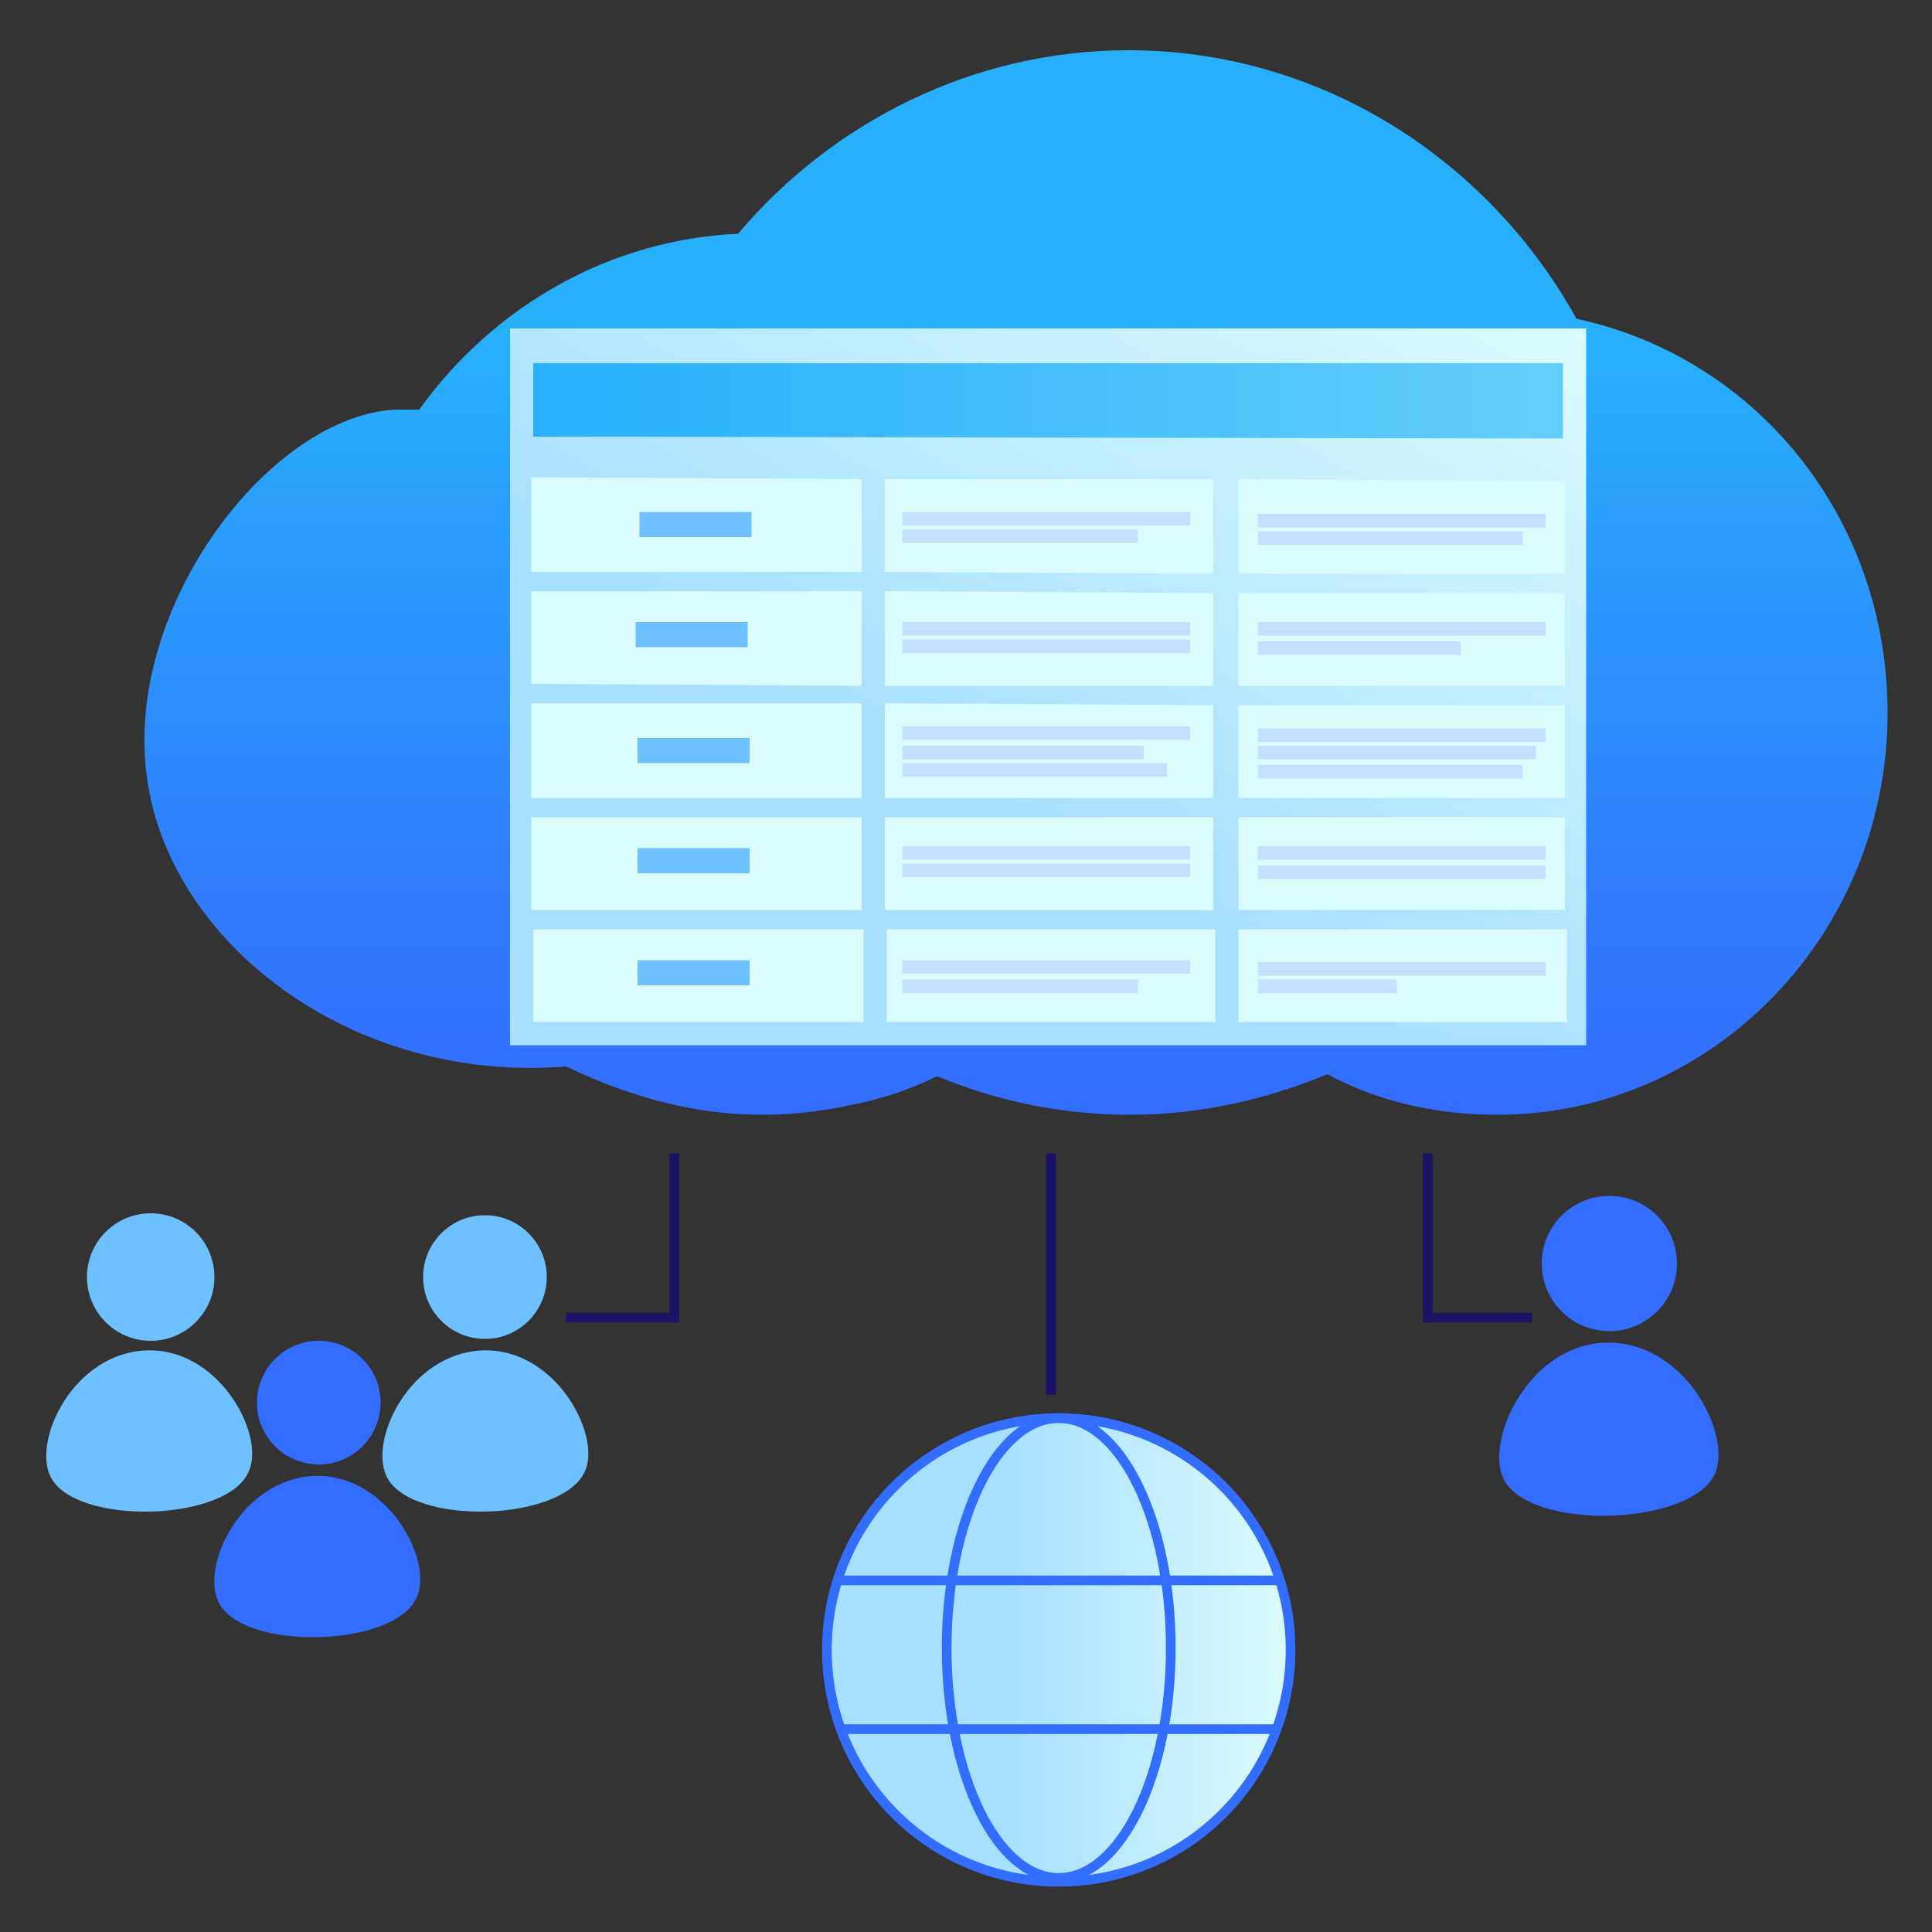 <?xml version="1.0" encoding="utf-8"?>
<!-- Generator: Adobe Illustrator 26.0.1, SVG Export Plug-In . SVG Version: 6.00 Build 0)  -->
<svg version="1.1" id="Layer_1" xmlns="http://www.w3.org/2000/svg" xmlns:xlink="http://www.w3.org/1999/xlink" x="0px" y="0px"
	 viewBox="0 0 100 100" style="enable-background:new 0 0 100 100;" xml:space="preserve">
<rect x="0" y="0" width="100" height="100" fill="#333333" stroke="none"/>
<style type="text/css">
	.st0{fill:url(#SVGID_1_);}
	.st1{fill:url(#SVGID_00000108287788435116015890000014858657287729174164_);}
	.st2{fill:#DBFCFD;}
	.st3{fill:url(#SVGID_00000031930054064394445320000001815631015351263637_);}
	.st4{fill:#6EC0FF;}
	.st5{fill:#C6DFFF;}
	.st6{fill:#336DFF;}
	
		.st7{fill:url(#SVGID_00000056401379768503471290000002867760447936129183_);stroke:#336DFF;stroke-width:0.5;stroke-miterlimit:10;}
	.st8{fill:none;stroke:#336DFF;stroke-width:0.5;stroke-miterlimit:10;}
	.st9{fill:none;stroke:#1B1464;stroke-width:0.5;stroke-miterlimit:10;}
</style>
<g>
	
		<linearGradient id="SVGID_1_" gradientUnits="userSpaceOnUse" x1="52.541" y1="1035.7" x2="52.541" y2="980.6" gradientTransform="matrix(1 0 0 1 0 -978)">
		<stop  offset="0" style="stop-color:#336DFF"/>
		<stop  offset="0.196" style="stop-color:#317BFE"/>
		<stop  offset="0.561" style="stop-color:#2A9EFC"/>
		<stop  offset="0.716" style="stop-color:#27AFFB"/>
	</linearGradient>
	<path class="st0" d="M97.7,36.9c0,11.5-9.1,20.8-20.2,20.8c-3.2,0-6.2-0.7-8.8-2.1c-3.1,1.3-6.6,2.1-10.2,2.1c-3.5,0-6.9-0.7-10-2
		c-1.4,0.7-2.9,1.2-4.5,1.5c-0.4,0.1-2.3,0.5-4.6,0.5c-4.5,0-8.2-1.6-10.1-2.5c-11.2,0.9-20.6-6.5-21.7-15
		c-1.2-8.8,6.4-18.7,12.9-19c0.4,0,0.8,0,1.2,0c3.8-5.3,9.8-8.8,16.5-9.1c4.9-5.8,12.2-9.5,20.2-9.5c9.9,0,18.6,5.6,23.2,13.9
		C90.9,18.5,97.7,26.8,97.7,36.9z"/>
	<g>
		
			<linearGradient id="SVGID_00000161628760335439979680000000315574521674318497_" gradientUnits="userSpaceOnUse" x1="39.209" y1="1039.522" x2="69.199" y2="987.578" gradientTransform="matrix(1 0 0 1 0 -978)">
			<stop  offset="0.394" style="stop-color:#A7E0FF"/>
			<stop  offset="1" style="stop-color:#DBFCFD"/>
		</linearGradient>
		
			<rect x="26.4" y="17" style="fill:url(#SVGID_00000161628760335439979680000000315574521674318497_);" width="55.7" height="37.1"/>
		<polygon class="st2" points="44.6,29.6 27.5,29.6 27.5,24.7 44.6,24.8 		"/>
		<polygon class="st2" points="44.6,35.5 27.5,35.4 27.5,30.6 44.6,30.6 		"/>
		<polygon class="st2" points="44.6,41.3 27.5,41.3 27.5,36.4 44.6,36.4 		"/>
		<polygon class="st2" points="44.6,47.1 27.5,47.1 27.5,42.3 44.6,42.3 		"/>
		<polygon class="st2" points="44.7,52.9 27.6,52.9 27.6,48.1 44.7,48.1 		"/>
		<polygon class="st2" points="62.8,29.7 45.8,29.6 45.8,24.8 62.8,24.8 		"/>
		<polygon class="st2" points="62.8,35.5 45.8,35.5 45.8,30.6 62.8,30.7 		"/>
		<polygon class="st2" points="62.8,41.3 45.8,41.3 45.8,36.4 62.8,36.5 		"/>
		<polygon class="st2" points="62.8,47.1 45.8,47.1 45.8,42.3 62.8,42.3 		"/>
		<polygon class="st2" points="62.9,52.9 45.9,52.9 45.9,48.1 62.9,48.1 		"/>
		<polygon class="st2" points="81,29.7 64.1,29.7 64.1,24.8 81,24.9 		"/>
		<polygon class="st2" points="81,35.5 64.1,35.5 64.1,30.7 81,30.7 		"/>
		<polygon class="st2" points="81,41.3 64.1,41.3 64.1,36.5 81,36.5 		"/>
		<polygon class="st2" points="81,47.1 64.1,47.1 64.1,42.3 81,42.3 		"/>
		<polygon class="st2" points="81.1,52.9 64.1,52.9 64.1,48.1 81.1,48.1 		"/>
		
			<linearGradient id="SVGID_00000096034034065488813450000013638552686526435755_" gradientUnits="userSpaceOnUse" x1="27.554" y1="998.75" x2="80.854" y2="998.75" gradientTransform="matrix(1 0 0 1 0 -978)">
			<stop  offset="1.978731e-03" style="stop-color:#27B0FC"/>
			<stop  offset="1" style="stop-color:#63CEF9"/>
		</linearGradient>
		<polygon style="fill:url(#SVGID_00000096034034065488813450000013638552686526435755_);" points="80.9,22.7 27.6,22.6 27.6,18.8 
			80.9,18.8 		"/>
		<rect x="33.1" y="26.5" class="st4" width="5.8" height="1.3"/>
		<rect x="32.9" y="32.2" class="st4" width="5.8" height="1.3"/>
		<rect x="33" y="38.2" class="st4" width="5.8" height="1.3"/>
		<rect x="33" y="43.9" class="st4" width="5.8" height="1.3"/>
		<rect x="33" y="49.7" class="st4" width="5.8" height="1.3"/>
		<rect x="46.7" y="26.5" class="st5" width="14.9" height="0.7"/>
		<rect x="46.7" y="27.4" class="st5" width="12.2" height="0.7"/>
		<rect x="46.7" y="32.2" class="st5" width="14.9" height="0.7"/>
		<rect x="46.7" y="33.1" class="st5" width="14.9" height="0.7"/>
		<rect x="46.7" y="37.6" class="st5" width="14.9" height="0.7"/>
		<rect x="46.7" y="38.6" class="st5" width="12.5" height="0.7"/>
		<rect x="46.7" y="43.8" class="st5" width="14.9" height="0.7"/>
		<rect x="46.7" y="44.7" class="st5" width="14.9" height="0.7"/>
		<rect x="46.7" y="39.5" class="st5" width="13.7" height="0.7"/>
		<rect x="46.7" y="49.7" class="st5" width="14.9" height="0.7"/>
		<rect x="46.7" y="50.7" class="st5" width="12.2" height="0.7"/>
		<rect x="65.1" y="26.6" class="st5" width="14.9" height="0.7"/>
		<rect x="65.1" y="27.5" class="st5" width="13.7" height="0.7"/>
		<rect x="65.1" y="32.2" class="st5" width="14.9" height="0.7"/>
		<rect x="65.1" y="33.2" class="st5" width="10.5" height="0.7"/>
		<rect x="65.1" y="37.7" class="st5" width="14.9" height="0.7"/>
		<rect x="65.1" y="38.6" class="st5" width="14.4" height="0.7"/>
		<rect x="65.1" y="43.8" class="st5" width="14.9" height="0.7"/>
		<rect x="65.1" y="44.8" class="st5" width="14.9" height="0.7"/>
		<rect x="65.1" y="39.6" class="st5" width="13.7" height="0.7"/>
		<rect x="65.1" y="49.8" class="st5" width="14.9" height="0.7"/>
		<rect x="65.1" y="50.7" class="st5" width="7.2" height="0.7"/>
	</g>
	<g>
		<circle class="st4" cx="7.8" cy="66.1" r="3.3"/>
		<path class="st4" d="M2.6,76.4c-0.9-1.9,1.2-6.3,4.9-6.5c3.8-0.2,6.2,4.3,5.4,6.2C11.9,78.8,3.8,79,2.6,76.4z"/>
		<circle class="st4" cx="25.1" cy="66.1" r="3.2"/>
		<path class="st4" d="M20,76.4c-0.9-1.9,1.2-6.3,4.9-6.5c3.8-0.2,6.2,4.3,5.4,6.2C29.2,78.8,21.2,79,20,76.4z"/>
		<circle class="st6" cx="16.5" cy="72.6" r="3.2"/>
		<path class="st6" d="M11.3,82.9c-0.9-1.9,1.2-6.3,4.9-6.5c3.8-0.2,6.2,4.3,5.4,6.2C20.6,85.3,12.5,85.5,11.3,82.9z"/>
	</g>
	<g>
		
			<linearGradient id="SVGID_00000111190005532700829300000013423804458425854080_" gradientUnits="userSpaceOnUse" x1="42.794" y1="1063.4" x2="66.794" y2="1063.4" gradientTransform="matrix(1 0 0 1 0 -978)">
			<stop  offset="0.394" style="stop-color:#A7E0FF"/>
			<stop  offset="1" style="stop-color:#DBFCFD"/>
		</linearGradient>
		
			<circle style="fill:url(#SVGID_00000111190005532700829300000013423804458425854080_);stroke:#336DFF;stroke-width:0.5;stroke-miterlimit:10;" cx="54.8" cy="85.4" r="12"/>
		<ellipse class="st8" cx="54.8" cy="85.3" rx="5.8" ry="11.9"/>
		<line class="st8" x1="43.5" y1="81.8" x2="66.2" y2="81.8"/>
		<line class="st8" x1="43.5" y1="89.5" x2="66.2" y2="89.5"/>
	</g>
	<g>
		<circle class="st6" cx="83.3" cy="65.4" r="3.5"/>
		<path class="st6" d="M77.8,76.5c-0.9-2,1.3-6.8,5.2-7c4.1-0.2,6.6,4.6,5.8,6.7C87.7,79,79.1,79.3,77.8,76.5z"/>
	</g>
	<line class="st9" x1="54.4" y1="59.7" x2="54.4" y2="72.2"/>
	<polyline class="st9" points="73.9,59.7 73.9,68.2 79.3,68.2 	"/>
	<polyline class="st9" points="34.9,59.7 34.9,68.2 29.3,68.2 	"/>
</g>
</svg>
